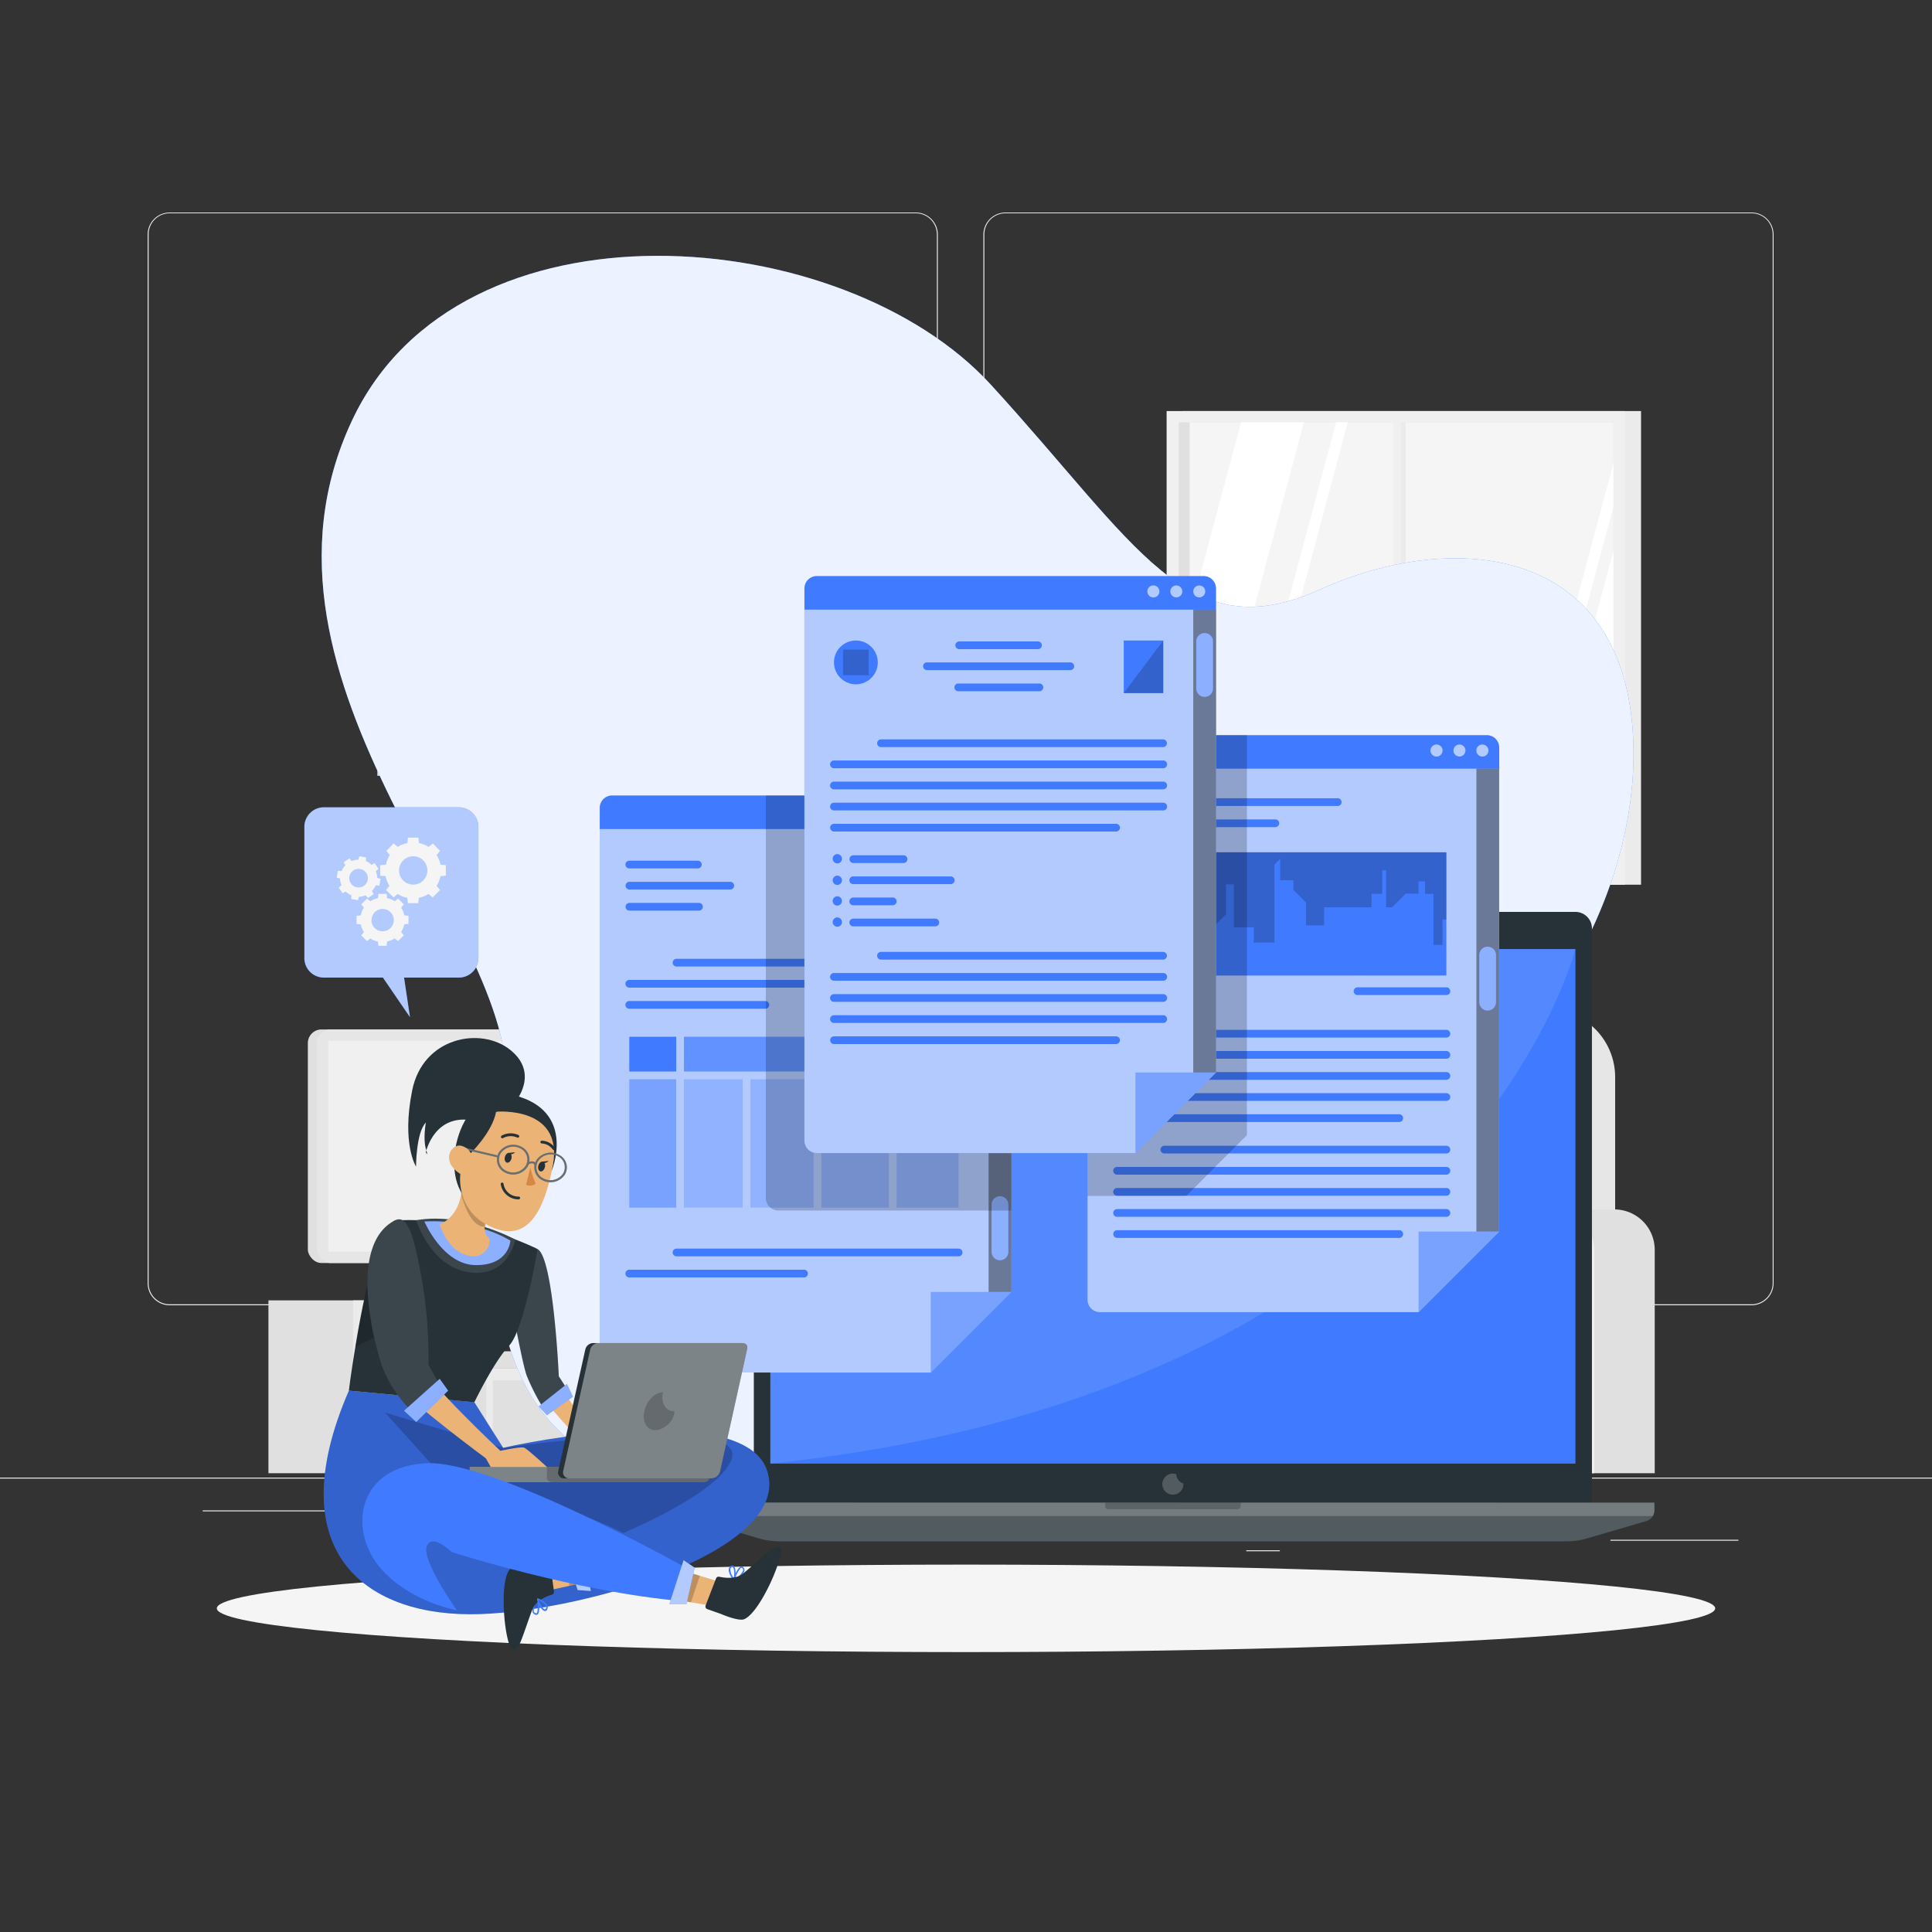 <svg xmlns="http://www.w3.org/2000/svg" viewBox="0 0 500 500"><rect x="0" y="0" width="500" height="500" fill="#333333" stroke="none"/><g id="background-complete"><rect y="382.4" width="500" height="0.25" style="fill:#ebebeb"></rect><rect x="416.78" y="398.49" width="33.12" height="0.25" style="fill:#ebebeb"></rect><rect x="322.53" y="401.21" width="8.69" height="0.25" style="fill:#ebebeb"></rect><rect x="396.59" y="389.21" width="19.19" height="0.25" style="fill:#ebebeb"></rect><rect x="52.46" y="390.89" width="43.19" height="0.25" style="fill:#ebebeb"></rect><rect x="104.56" y="390.89" width="6.33" height="0.25" style="fill:#ebebeb"></rect><rect x="131.47" y="395.11" width="93.68" height="0.25" style="fill:#ebebeb"></rect><path d="M237,337.8H43.91a5.71,5.71,0,0,1-5.7-5.71V60.66A5.71,5.71,0,0,1,43.91,55H237a5.71,5.71,0,0,1,5.71,5.71V332.09A5.71,5.71,0,0,1,237,337.8ZM43.91,55.2a5.46,5.46,0,0,0-5.45,5.46V332.09a5.46,5.46,0,0,0,5.45,5.46H237a5.47,5.47,0,0,0,5.46-5.46V60.66A5.47,5.47,0,0,0,237,55.2Z" style="fill:#ebebeb"></path><path d="M453.31,337.8H260.21a5.72,5.72,0,0,1-5.71-5.71V60.66A5.72,5.72,0,0,1,260.21,55h193.1A5.71,5.71,0,0,1,459,60.66V332.09A5.71,5.71,0,0,1,453.31,337.8ZM260.21,55.2a5.47,5.47,0,0,0-5.46,5.46V332.09a5.47,5.47,0,0,0,5.46,5.46h193.1a5.47,5.47,0,0,0,5.46-5.46V60.66a5.47,5.47,0,0,0-5.46-5.46Z" style="fill:#ebebeb"></path><polygon points="118.94 318.39 118.94 332.59 112.94 336.95 140.94 336.95 132 333.63 132 319.38 118.94 318.39" style="fill:#e0e0e0"></polygon><path d="M69.47,336.54v44.73h125V336.54Zm122.75,17.52H94.38V339.44h97.84Z" style="fill:#e0e0e0"></path><path d="M91.37,336.54v44.73h103.1V336.54Zm100.85,17.52H94.38V339.44h97.84Z" style="fill:#ebebeb"></path><rect x="172.05" y="339.44" width="20.17" height="14.62" style="fill:#e0e0e0"></rect><rect x="94.38" y="346.75" width="24.95" height="7.31" style="fill:#e0e0e0"></rect><rect x="121.17" y="349.71" width="18.78" height="4.34" style="fill:#e0e0e0"></rect><rect x="144.29" y="345.18" width="17.89" height="8.88" style="fill:#e0e0e0"></rect><polygon points="112.11 357.24 111.58 358.99 104.4 358.99 103.86 357.24 94.38 357.24 94.38 376.65 125.85 376.65 125.85 357.24 112.11 357.24" style="fill:#e0e0e0"></polygon><polygon points="149.51 357.24 148.97 358.99 141.79 358.99 141.25 357.24 127.52 357.24 127.52 376.65 158.99 376.65 158.99 357.24 149.51 357.24" style="fill:#e0e0e0"></polygon><polygon points="178.39 357.24 177.86 358.99 170.68 358.99 170.14 357.24 160.66 357.24 160.66 376.65 192.13 376.65 192.13 357.24 178.39 357.24" style="fill:#e0e0e0"></polygon><rect x="79.67" y="266.42" width="100.05" height="60.45" rx="3.53" style="fill:#e0e0e0"></rect><rect x="82.02" y="266.42" width="100.05" height="60.45" rx="3.53" style="fill:#e6e6e6"></rect><rect x="104.76" y="249.56" width="54.58" height="94.17" transform="translate(428.69 164.6) rotate(90)" style="fill:#f0f0f0"></rect><path d="M310.87,261.18h89.54A17.58,17.58,0,0,1,418,278.76v69.92H293.29V278.76A17.58,17.58,0,0,1,310.87,261.18Z" style="fill:#e6e6e6"></path><path d="M266.82,313h16a10.45,10.45,0,0,1,10.45,10.45v57.82H256.37V323.45A10.45,10.45,0,0,1,266.82,313Z" style="fill:#e0e0e0"></path><path d="M266.82,313h.33a10.45,10.45,0,0,1,10.45,10.45v57.82H256.37V323.45A10.45,10.45,0,0,1,266.82,313Z" style="fill:#ebebeb"></path><rect x="282.07" y="354.71" width="122.88" height="26.56" style="fill:#e6e6e6"></rect><rect x="271.28" y="330.42" width="139.75" height="27.87" rx="10.62" style="fill:#f5f5f5"></rect><rect x="374.89" y="330.42" width="35.95" height="27.87" rx="10.62" style="fill:#e0e0e0;isolation:isolate"></rect><path d="M401.79,313h16a10.45,10.45,0,0,1,10.45,10.45v57.82H391.34V323.45A10.45,10.45,0,0,1,401.79,313Z" style="fill:#e0e0e0"></path><path d="M401.79,313h.34a10.45,10.45,0,0,1,10.45,10.45v57.82H391.34V323.45A10.45,10.45,0,0,1,401.79,313Z" style="fill:#f0f0f0"></path><rect x="306.06" y="106.38" width="118.63" height="122.58" transform="translate(730.76 335.34) rotate(180)" style="fill:#ebebeb"></rect><rect x="301.92" y="106.38" width="118.63" height="122.58" transform="translate(722.47 335.34) rotate(180)" style="fill:#f0f0f0"></rect><rect x="305.06" y="109.28" width="112.5" height="116.83" style="fill:#e0e0e0"></rect><rect x="307.87" y="109.28" width="109.69" height="116.83" style="fill:#f5f5f5"></rect><rect x="361.58" y="109.28" width="2.23" height="116.83" transform="translate(725.39 335.4) rotate(180)" style="fill:#ebebeb"></rect><polygon points="348.8 109.28 317.54 226.11 314.54 226.11 345.8 109.28 348.8 109.28" style="fill:#fff"></polygon><rect x="360.63" y="107.48" width="1.91" height="120.87" transform="translate(723.17 335.83) rotate(180)" style="fill:#f0f0f0"></rect><polygon points="337.45 109.28 307.87 219.84 307.87 159.07 321.19 109.28 337.45 109.28" style="fill:#fff"></polygon><polygon points="417.56 119.88 417.56 131.1 392.13 226.11 389.13 226.11 417.56 119.88" style="fill:#fff"></polygon><polygon points="417.56 142.53 417.56 203.3 411.46 226.11 395.2 226.11 417.56 142.53" style="fill:#fff"></polygon><rect x="97.66" y="113.36" width="71.83" height="87.4" transform="translate(267.15 314.13) rotate(180)" style="fill:#e6e6e6"></rect><polygon points="114.1 179.12 151.84 142.02 111.01 135.28 114.1 179.12" style="fill:#e0e0e0"></polygon><polygon points="150.93 170.32 152.8 141.87 124.38 148.85 122.32 170.62 150.93 170.32" style="fill:#f0f0f0"></polygon><circle cx="113.75" cy="130.29" r="11.47" transform="translate(-58.81 118.6) rotate(-45)" style="fill:#fafafa"></circle><path d="M147.22,180.46a5.57,5.57,0,1,1,5.56,5.57A5.56,5.56,0,0,1,147.22,180.46Z" style="fill:#e0e0e0"></path><polygon points="151.46 190.24 135.4 180.46 148.9 169.34 151.46 190.24" style="fill:#f5f5f5"></polygon><rect x="129.33" y="124.48" width="3.16" height="69.79" style="fill:#e0e0e0"></rect><rect x="158.66" y="124.48" width="4.09" height="66.7" style="fill:#ebebeb"></rect><rect x="104.87" y="170.62" width="20.88" height="20.88" style="fill:#ebebeb"></rect></g><g id="background-simple"><path d="M91.11,108.81C119,49.36,218.17,57.74,256.43,99.55s50.7,68.6,85.21,53,78.52-11.44,81,38.17S384.77,299,320.59,316.31s-64.16,78.76-149.1,66.37c-46.31-6.75-47.36-56.86-40.82-98.3S58.74,177.75,91.11,108.81Z" style="fill:#407BFF"></path><path d="M91.11,108.81C119,49.36,218.17,57.74,256.43,99.55s50.7,68.6,85.21,53,78.52-11.44,81,38.17S384.77,299,320.59,316.31s-64.16,78.76-149.1,66.37c-46.31-6.75-47.36-56.86-40.82-98.3S58.74,177.75,91.11,108.81Z" style="fill:#fff;opacity:0.9"></path></g><g id="Shadow"><ellipse id="path" cx="250" cy="416.24" rx="193.89" ry="11.32" style="fill:#f5f5f5"></ellipse></g><g id="Device"><path d="M199.36,236H407.72a4.27,4.27,0,0,1,4.27,4.27V391a0,0,0,0,1,0,0H195.09a0,0,0,0,1,0,0V240.31A4.27,4.27,0,0,1,199.36,236Z" style="fill:#263238"></path><rect x="199.36" y="245.61" width="208.36" height="133.17" style="fill:#407BFF"></rect><circle cx="301.64" cy="241.2" r="2.08" style="fill:#fff;opacity:0.2;isolation:isolate"></circle><circle cx="305.95" cy="241.2" r="1.56" style="fill:#fff;opacity:0.2;isolation:isolate"></circle><path d="M304.39,381.51a2.66,2.66,0,0,0-.85-.15,2.73,2.73,0,1,0,2.73,2.73.68.68,0,0,0,0-.15A2.72,2.72,0,0,1,304.39,381.51Z" style="fill:#fff;opacity:0.2;isolation:isolate"></path><path d="M428.16,388.88v2a2.9,2.9,0,0,1-2.06,2.76L411,398.06a20.16,20.16,0,0,1-5.78.84H201.88a20.14,20.14,0,0,1-5.77-.84L181,393.6a2.9,2.9,0,0,1-2.07-2.76v-2Z" style="fill:#263238"></path><path d="M428.16,388.88v2a2.9,2.9,0,0,1-2.06,2.76L411,398.06a20.16,20.16,0,0,1-5.78.84H201.88a20.14,20.14,0,0,1-5.77-.84L181,393.6a2.9,2.9,0,0,1-2.07-2.76v-2Z" style="fill:#fff;opacity:0.2;isolation:isolate"></path><path d="M428.16,388.88v2a2.85,2.85,0,0,1-.41,1.47H179.34a2.85,2.85,0,0,1-.41-1.47v-2Z" style="fill:#fff;opacity:0.2;isolation:isolate"></path><path d="M321.08,388.88v.86a.85.85,0,0,1-.85.85H286.87a.85.85,0,0,1-.86-.85v-.86Z" style="opacity:0.2;isolation:isolate"></path><path d="M407.72,245.61S378.91,360,199.36,378.78V245.61Z" style="fill:#fff;opacity:0.1;isolation:isolate"></path></g><g id="window-3"><path d="M388,193.47V318.73l-20.86,20.86H284.66a3.22,3.22,0,0,1-3.21-3.22V193.47a3.22,3.22,0,0,1,3.21-3.22h100.1A3.22,3.22,0,0,1,388,193.47Z" style="fill:#407BFF"></path><path d="M388,198.94V318.73l-20.86,20.86H284.66a3.22,3.22,0,0,1-3.21-3.22V198.94Z" style="fill:#fff;opacity:0.6;isolation:isolate"></path><path d="M385.2,194.23a1.56,1.56,0,1,1-1.56-1.55A1.55,1.55,0,0,1,385.2,194.23Z" style="fill:#fff;opacity:0.6;isolation:isolate"></path><path d="M379.26,194.23a1.55,1.55,0,1,1-1.55-1.55A1.54,1.54,0,0,1,379.26,194.23Z" style="fill:#fff;opacity:0.6;isolation:isolate"></path><path d="M373.33,194.23a1.56,1.56,0,1,1-1.55-1.55A1.55,1.55,0,0,1,373.33,194.23Z" style="fill:#fff;opacity:0.6;isolation:isolate"></path><path d="M346.2,208.59H289.1a1,1,0,0,1,0-2h57.1a1,1,0,0,1,0,2Z" style="fill:#407BFF"></path><path d="M330.06,214.06h-41a1,1,0,0,1,0-2h41a1,1,0,0,1,0,2Z" style="fill:#407BFF"></path><path d="M374.33,298.52h-73a1,1,0,1,1,0-2h73a1,1,0,0,1,0,2Z" style="fill:#407BFF"></path><path d="M362.12,320.37h-73a1,1,0,0,1,0-2h73a1,1,0,0,1,0,2Z" style="fill:#407BFF"></path><path d="M374.33,304H289.1a1,1,0,0,1,0-2h85.23a1,1,0,0,1,0,2Z" style="fill:#407BFF"></path><path d="M374.33,309.45H289.1a1,1,0,0,1,0-2h85.23a1,1,0,0,1,0,2Z" style="fill:#407BFF"></path><path d="M374.33,314.91H289.1a1,1,0,0,1,0-2h85.23a1,1,0,0,1,0,2Z" style="fill:#407BFF"></path><polygon points="387.98 318.73 367.12 339.59 367.12 318.73 387.98 318.73" style="fill:#407BFF;opacity:0.5"></polygon><rect x="382.09" y="198.94" width="5.89" height="119.79" style="opacity:0.4;isolation:isolate"></rect><path d="M385,261.53h0a2.17,2.17,0,0,1-2.17-2.17V247.12A2.17,2.17,0,0,1,385,245h0a2.17,2.17,0,0,1,2.17,2.17v12.24A2.17,2.17,0,0,1,385,261.53Z" style="fill:#407BFF"></path><path d="M374.33,268.52h-73a1,1,0,1,1,0-2h73a1,1,0,0,1,0,2Z" style="fill:#407BFF"></path><path d="M362.12,290.37h-73a1,1,0,0,1,0-2h73a1,1,0,0,1,0,2Z" style="fill:#407BFF"></path><path d="M374.33,274H289.1a1,1,0,0,1,0-2h85.23a1,1,0,0,1,0,2Z" style="fill:#407BFF"></path><path d="M374.33,279.45H289.1a1,1,0,0,1,0-2h85.23a1,1,0,0,1,0,2Z" style="fill:#407BFF"></path><path d="M374.33,284.91H289.1a1,1,0,0,1,0-2h85.23a1,1,0,0,1,0,2Z" style="fill:#407BFF"></path><rect x="288.84" y="220.57" width="85.48" height="31.9" style="fill:#407BFF"></rect><polygon points="288.84 247.35 291.17 247.35 291.17 241.55 293.85 241.55 293.85 230.1 297.59 230.1 297.59 237.15 302.73 237.15 302.73 246.52 308.86 246.52 308.86 239.99 313.93 239.99 317.28 236.63 317.28 228.86 319.33 228.86 319.33 239.99 324.49 239.99 324.49 243.95 329.83 243.95 329.83 223.75 331.31 222.27 331.31 227.81 334.72 227.81 334.72 230.3 337.99 233.58 337.99 239.49 342.69 239.49 342.69 234.81 354.95 234.81 354.95 231.32 357.72 231.32 357.72 225.22 358.71 225.22 358.71 234.81 360.27 234.81 363.8 231.28 367.12 231.28 367.12 228.09 368.8 228.09 368.8 231.32 370.97 231.32 370.97 244.54 373.33 244.54 373.33 237.94 374.33 238 374.33 220.57 288.84 220.57 288.84 247.35" style="opacity:0.2;isolation:isolate"></polygon><path d="M374.33,257.52h-23a1,1,0,1,1,0-2h23a1,1,0,1,1,0,2Z" style="fill:#407BFF"></path><path d="M322.7,190.25V293.77L307,309.51H281.45v-116a3.22,3.22,0,0,1,3.21-3.22Z" style="opacity:0.2;isolation:isolate"></path><path d="M385,261.53h0a2.17,2.17,0,0,1-2.17-2.17V247.12A2.17,2.17,0,0,1,385,245h0a2.17,2.17,0,0,1,2.17,2.17v12.24A2.17,2.17,0,0,1,385,261.53Z" style="fill:#fff;opacity:0.4;isolation:isolate"></path></g><g id="window-1"><path d="M261.74,209.08V334.34L240.88,355.2H158.42a3.22,3.22,0,0,1-3.21-3.22V209.08a3.22,3.22,0,0,1,3.21-3.22h100.1A3.22,3.22,0,0,1,261.74,209.08Z" style="fill:#407BFF"></path><path d="M261.74,214.56V334.35l-20.86,20.86H158.42a3.22,3.22,0,0,1-3.21-3.22V214.56Z" style="fill:#fff;opacity:0.6;isolation:isolate"></path><path d="M259,209.85a1.56,1.56,0,1,1-1.56-1.55A1.55,1.55,0,0,1,259,209.85Z" style="fill:#fff;opacity:0.6;isolation:isolate"></path><path d="M253,209.85a1.56,1.56,0,1,1-1.55-1.55A1.54,1.54,0,0,1,253,209.85Z" style="fill:#fff;opacity:0.6;isolation:isolate"></path><path d="M247.09,209.85a1.56,1.56,0,1,1-1.56-1.55A1.55,1.55,0,0,1,247.09,209.85Z" style="fill:#fff;opacity:0.6;isolation:isolate"></path><path d="M180.6,224.75H162.86a1,1,0,0,1,0-2H180.6a1,1,0,1,1,0,2Z" style="fill:#407BFF"></path><path d="M189,230.21h-26.1a1,1,0,0,1,0-2H189a1,1,0,0,1,0,2Z" style="fill:#407BFF"></path><path d="M180.89,235.67h-18a1,1,0,0,1,0-2h18a1,1,0,0,1,0,2Z" style="fill:#407BFF"></path><path d="M248.08,325.14h-73a1,1,0,0,1,0-2h73a1,1,0,1,1,0,2Z" style="fill:#407BFF"></path><path d="M208.08,330.6H162.86a1,1,0,0,1,0-2h45.22a1,1,0,1,1,0,2Z" style="fill:#407BFF"></path><polygon points="261.74 334.35 240.88 355.21 240.88 334.35 261.74 334.35" style="fill:#407BFF;opacity:0.5"></polygon><rect x="255.85" y="214.56" width="5.89" height="119.79" style="opacity:0.4;isolation:isolate"></rect><path d="M258.79,326.15h0a2.17,2.17,0,0,1-2.17-2.17V311.74a2.17,2.17,0,0,1,2.17-2.17h0a2.17,2.17,0,0,1,2.17,2.17V324A2.17,2.17,0,0,1,258.79,326.15Z" style="fill:#407BFF"></path><path d="M248.08,224.75H234.35a1,1,0,0,1,0-2h13.73a1,1,0,1,1,0,2Z" style="fill:#407BFF"></path><path d="M248.08,230.21H241a1,1,0,0,1,0-2h7.1a1,1,0,0,1,0,2Z" style="fill:#407BFF"></path><path d="M248.08,250.14h-73a1,1,0,0,1,0-2h73a1,1,0,1,1,0,2Z" style="fill:#407BFF"></path><path d="M248.08,255.6H162.86a1,1,0,0,1,0-2h85.22a1,1,0,0,1,0,2Z" style="fill:#407BFF"></path><path d="M198.08,261.06H162.86a1,1,0,0,1,0-2h35.22a1,1,0,0,1,0,2Z" style="fill:#407BFF"></path><rect x="177" y="268.31" width="33.58" height="9" style="fill:#407BFF;opacity:0.7"></rect><rect x="177" y="279.31" width="15.21" height="33.23" style="fill:#407BFF;opacity:0.3"></rect><rect x="212.57" y="279.31" width="17.47" height="33.23" style="fill:#407BFF;opacity:0.3"></rect><rect x="212.57" y="268.31" width="35.51" height="9" style="fill:#407BFF;opacity:0.7"></rect><rect x="232.05" y="279.31" width="16.04" height="33.23" style="fill:#407BFF;opacity:0.3"></rect><rect x="162.86" y="279.31" width="12.14" height="33.23" style="fill:#407BFF;opacity:0.5"></rect><rect x="162.86" y="268.31" width="12.14" height="9" style="fill:#407BFF"></rect><rect x="194.21" y="279.31" width="16.36" height="33.23" style="fill:#407BFF;opacity:0.3"></rect><path d="M258.79,326.15h0a2.17,2.17,0,0,1-2.17-2.17V311.74a2.17,2.17,0,0,1,2.17-2.17h0a2.17,2.17,0,0,1,2.17,2.17V324A2.17,2.17,0,0,1,258.79,326.15Z" style="fill:#fff;opacity:0.4;isolation:isolate"></path><path d="M261.74,209.08v104.2H201.41a3.22,3.22,0,0,1-3.21-3.22V205.86h60.32A3.22,3.22,0,0,1,261.74,209.08Z" style="opacity:0.2;isolation:isolate"></path></g><g id="window-2"><path d="M314.71,152.3V277.56l-20.86,20.86H211.39a3.22,3.22,0,0,1-3.21-3.22V152.3a3.22,3.22,0,0,1,3.21-3.22h100.1A3.22,3.22,0,0,1,314.71,152.3Z" style="fill:#407BFF"></path><path d="M314.71,157.77V277.56l-20.86,20.86H211.39a3.22,3.22,0,0,1-3.21-3.22V157.77Z" style="fill:#fff;opacity:0.6;isolation:isolate"></path><circle cx="310.37" cy="153.06" r="1.55" style="fill:#fff;opacity:0.6;isolation:isolate"></circle><circle cx="304.43" cy="153.06" r="1.55" style="fill:#fff;opacity:0.6;isolation:isolate"></circle><path d="M300.05,153.06a1.56,1.56,0,1,1-1.55-1.55A1.54,1.54,0,0,1,300.05,153.06Z" style="fill:#fff;opacity:0.6;isolation:isolate"></path><path d="M268.62,168H248.25a1,1,0,0,1,0-2h20.37a1,1,0,0,1,0,2Z" style="fill:#407BFF"></path><path d="M277,173.42h-37.1a1,1,0,0,1,0-2H277a1,1,0,0,1,0,2Z" style="fill:#407BFF"></path><path d="M268.92,178.89H248a1,1,0,0,1,0-2h21a1,1,0,0,1,0,2Z" style="fill:#407BFF"></path><path d="M301.05,193.35H228a1,1,0,0,1,0-2h73a1,1,0,0,1,0,2Z" style="fill:#407BFF"></path><path d="M288.84,215.2h-73a1,1,0,0,1,0-2h73a1,1,0,0,1,0,2Z" style="fill:#407BFF"></path><path d="M301.05,198.81H215.82a1,1,0,0,1,0-2h85.23a1,1,0,0,1,0,2Z" style="fill:#407BFF"></path><path d="M301.05,204.28H215.82a1,1,0,0,1,0-2h85.23a1,1,0,0,1,0,2Z" style="fill:#407BFF"></path><path d="M301.05,209.74H215.82a1,1,0,0,1,0-2h85.23a1,1,0,0,1,0,2Z" style="fill:#407BFF"></path><path d="M301.05,248.35H228a1,1,0,0,1,0-2h73a1,1,0,0,1,0,2Z" style="fill:#407BFF"></path><path d="M288.84,270.2h-73a1,1,0,0,1,0-2h73a1,1,0,0,1,0,2Z" style="fill:#407BFF"></path><path d="M301.05,253.81H215.82a1,1,0,0,1,0-2h85.23a1,1,0,0,1,0,2Z" style="fill:#407BFF"></path><path d="M301.05,259.28H215.82a1,1,0,0,1,0-2h85.23a1,1,0,0,1,0,2Z" style="fill:#407BFF"></path><path d="M301.05,264.74H215.82a1,1,0,0,1,0-2h85.23a1,1,0,0,1,0,2Z" style="fill:#407BFF"></path><rect x="290.82" y="165.76" width="10.23" height="13.62" style="fill:#407BFF"></rect><circle cx="221.5" cy="171.43" r="5.67" style="fill:#407BFF"></circle><path d="M215.5,222.35a1.2,1.2,0,0,0,2.39,0,1.2,1.2,0,1,0-2.39,0Z" style="fill:#407BFF"></path><path d="M215.5,227.81a1.2,1.2,0,1,0,1.19-1.19A1.19,1.19,0,0,0,215.5,227.81Z" style="fill:#407BFF"></path><path d="M215.5,233.28a1.2,1.2,0,0,0,2.39,0,1.2,1.2,0,1,0-2.39,0Z" style="fill:#407BFF"></path><path d="M215.5,238.74a1.2,1.2,0,0,0,2.39,0,1.2,1.2,0,1,0-2.39,0Z" style="fill:#407BFF"></path><path d="M233.84,223.35h-13a1,1,0,0,1,0-2h13a1,1,0,0,1,0,2Z" style="fill:#407BFF"></path><path d="M246.05,228.81H220.82a1,1,0,0,1,0-2h25.23a1,1,0,0,1,0,2Z" style="fill:#407BFF"></path><path d="M231.05,234.28H220.82a1,1,0,0,1,0-2h10.23a1,1,0,0,1,0,2Z" style="fill:#407BFF"></path><path d="M242.05,239.74H220.82a1,1,0,0,1,0-2h21.23a1,1,0,0,1,0,2Z" style="fill:#407BFF"></path><polygon points="314.71 277.56 293.85 298.42 293.85 277.56 314.71 277.56" style="fill:#407BFF;opacity:0.5"></polygon><polygon points="301.05 165.76 290.82 179.38 301.05 179.38 301.05 165.76" style="opacity:0.2;isolation:isolate"></polygon><rect x="218.18" y="168.12" width="6.63" height="6.63" style="opacity:0.2;isolation:isolate"></rect><rect x="308.81" y="157.77" width="5.89" height="119.79" style="opacity:0.4;isolation:isolate"></rect><path d="M311.76,180.36h0a2.17,2.17,0,0,1-2.17-2.17V166a2.17,2.17,0,0,1,2.17-2.17h0a2.17,2.17,0,0,1,2.17,2.17v12.24A2.17,2.17,0,0,1,311.76,180.36Z" style="fill:#407BFF"></path><path d="M311.76,180.36h0a2.17,2.17,0,0,1-2.17-2.17V166a2.17,2.17,0,0,1,2.17-2.17h0a2.17,2.17,0,0,1,2.17,2.17v12.24A2.17,2.17,0,0,1,311.76,180.36Z" style="fill:#fff;opacity:0.4;isolation:isolate"></path></g><g id="speech-bubble"><path d="M83.83,208.93h34.92a5.07,5.07,0,0,1,5.06,5.07v33.94a5.06,5.06,0,0,1-5.06,5.06H104.57l1.53,10.23-7-10.23H83.83a5.05,5.05,0,0,1-5.06-5.06V214A5.06,5.06,0,0,1,83.83,208.93Z" style="fill:#407BFF"></path><path d="M83.83,208.93h34.92a5.07,5.07,0,0,1,5.06,5.07v33.94a5.06,5.06,0,0,1-5.06,5.06H104.57l1.53,10.23-7-10.23H83.83a5.05,5.05,0,0,1-5.06-5.06V214A5.06,5.06,0,0,1,83.83,208.93Z" style="fill:#fff;opacity:0.6;isolation:isolate"></path><path d="M98.41,223.91v2.71l1.4.13a7.08,7.08,0,0,0,1,2.5l-.89,1.08,1.91,1.91,1.09-.89a7.2,7.2,0,0,0,2.5,1l.13,1.39h2.7l.14-1.39a7.37,7.37,0,0,0,2.5-1l1.08.89,1.91-1.91-.89-1.08a7.28,7.28,0,0,0,1-2.5l1.39-.13v-2.71l-1.39-.13a7.28,7.28,0,0,0-1-2.5l.89-1.08L112,218.28l-1.08.9a7.37,7.37,0,0,0-2.5-1l-.14-1.4h-2.7l-.13,1.4a7.2,7.2,0,0,0-2.5,1l-1.09-.9L100,220.2l.89,1.08a7.08,7.08,0,0,0-1,2.5Zm8.52-2.31a3.67,3.67,0,1,1-3.66,3.66A3.67,3.67,0,0,1,106.93,221.6Z" style="fill:#f5f5f5"></path><path d="M100.16,243.66a5.85,5.85,0,0,0,2-.81l.85.7,1.5-1.5-.7-.85a5.85,5.85,0,0,0,.81-2l1.09-.1V237l-1.09-.1a5.68,5.68,0,0,0-.81-2l.7-.85-1.5-1.5-.85.7a5.47,5.47,0,0,0-2-.81l-.1-1.1H97.94l-.11,1.1a5.47,5.47,0,0,0-2,.81l-.84-.7-1.5,1.5.7.85a5.51,5.51,0,0,0-.82,2l-1.09.1v2.12l1.09.1a5.67,5.67,0,0,0,.82,2l-.7.85,1.5,1.5.84-.7a5.85,5.85,0,0,0,2,.81l.11,1.09h2.12Zm-4-5.58A2.88,2.88,0,1,1,99,241,2.87,2.87,0,0,1,96.12,238.08Z" style="fill:#f5f5f5"></path><path d="M94.64,231.7l.59.71,1.47-1-.45-.81a4.6,4.6,0,0,0,1-1.49l.92.09.33-1.75-.89-.26a4.83,4.83,0,0,0-.36-1.74l.71-.59-1-1.47-.81.44a4.57,4.57,0,0,0-1.49-1l.09-.92L93,221.6l-.26.88a4.63,4.63,0,0,0-1.74.37l-.59-.71-1.47,1,.44.81a4.79,4.79,0,0,0-1,1.49l-.92-.08-.33,1.75.88.25a4.73,4.73,0,0,0,.37,1.75l-.71.59,1,1.47.81-.45a4.82,4.82,0,0,0,1.49,1l-.08.92,1.75.33.25-.89A4.93,4.93,0,0,0,94.64,231.7Zm-4.21-4.87a2.41,2.41,0,1,1,4.74.89,2.41,2.41,0,0,1-4.74-.89Z" style="fill:#f5f5f5"></path></g><g id="Character"><path d="M141.36,333.12s2.46,22.14,3.26,24.78,12.07,16.74,12.07,16.74l-3.19,1.67s-12-12.34-13.91-16-4.77-22.76-4.77-22.76Z" style="fill:#ebb376"></path><path d="M139.11,323.26c4.15,2.2,5.51,32.93,5.51,32.93l2.1,3.23L140.34,364a57.34,57.34,0,0,1-4-7.92c-1.27-3.42-4.28-20.3-4.28-20.3Z" style="fill:#263238"></path><path d="M139.11,323.26c4.15,2.2,5.51,32.93,5.51,32.93l2.1,3.23L140.34,364a57.34,57.34,0,0,1-4-7.92c-1.27-3.42-4.28-20.3-4.28-20.3Z" style="fill:#fff;opacity:0.1;isolation:isolate"></path><polygon points="139.4 363.97 146.72 358.17 148.29 361.46 141.54 366.27 139.4 363.97" style="fill:#407BFF"></polygon><polygon points="139.4 363.97 146.72 358.17 148.29 361.46 141.54 366.27 139.4 363.97" style="fill:#fff;opacity:0.4;isolation:isolate"></polygon><path d="M122.75,362.88l7.48,11.83c14.83-3.45,62.36-10.7,68.19,5.61,7.26,20.26-45.17,36.42-74.18,37.41S71.94,402.2,90.29,359.9Z" style="fill:#407BFF"></path><path d="M122.75,362.88l7.48,11.83c14.83-3.45,62.36-10.7,68.19,5.61,7.26,20.26-45.17,36.42-74.18,37.41S71.94,402.2,90.29,359.9Z" style="opacity:0.2;isolation:isolate"></path><path d="M190,409a.2.2,0,0,1-.21,0,.15.15,0,0,1-.05-.18c.09-.33,1.05-3.12,2-3.41a.6.6,0,0,1,.58.17,1,1,0,0,1,.35.94,2.63,2.63,0,0,1-.91,1.31A11.21,11.21,0,0,1,190,409Zm.25-.54a4.18,4.18,0,0,0,2.07-2,.64.64,0,0,0-.25-.64.22.22,0,0,0-.23-.07,1,1,0,0,0-.22.13A8.17,8.17,0,0,0,190.27,408.43Z" style="fill:#407BFF"></path><path d="M190,409a.14.14,0,0,1-.18-.05c-.09-.08-1.43-1.77-1.21-2.91a1.06,1.06,0,0,1,.46-.7.62.62,0,0,1,.77-.07c.71.49.62,2.76.28,3.61l0,.09Zm-.76-3.31a.71.71,0,0,0-.23.4,3.93,3.93,0,0,0,.89,2.33c.22-1,.15-2.55-.26-2.84,0,0-.13-.09-.34.06l-.06.05Z" style="fill:#407BFF"></path><path d="M139,413.72a.18.18,0,0,1,.19-.09.15.15,0,0,1,.13.13c.07.33.58,3.24-.13,4a.56.56,0,0,1-.58.13,1,1,0,0,1-.76-.65,2.59,2.59,0,0,1,.16-1.58A11.05,11.05,0,0,1,139,413.72Zm0,.59a4.18,4.18,0,0,0-.85,2.74.64.64,0,0,0,.53.44.19.19,0,0,0,.23-.05.61.61,0,0,0,.13-.22A8.13,8.13,0,0,0,139.06,414.31Z" style="fill:#407BFF"></path><polygon points="158.01 399.04 146.07 403.29 140.34 405.33 141.81 411.61 147.36 410.42 160.92 407.53 158.01 399.04" style="fill:#ebb376"></polygon><path d="M143.37,411.9l-1-7.4a.74.74,0,0,0-.86-.63l-3.65.61s-5,.47-6,1.74c-2.89,3.73-1.09,20.15.84,20.73.7.21,1.44-.75,1.75-1.42,1-2.12,2.69-7.65,3.52-9.41,1-2.05,3.64-3.05,4.84-3.41A.74.74,0,0,0,143.37,411.9Z" style="fill:#263238"></path><path d="M139.05,413.66a.17.17,0,0,1,.18,0c.12,0,2.11.86,2.47,2a1.11,1.11,0,0,1-.07.84.63.63,0,0,1-.64.44c-.85-.09-1.88-2.12-2-3l0-.09A.18.18,0,0,1,139.05,413.66Zm2.27,2.54a.76.76,0,0,0,0-.47c-.23-.7-1.34-1.32-1.91-1.6.28.95,1.11,2.31,1.61,2.36,0,0,.15,0,.26-.21l0-.08Z" style="fill:#407BFF"></path><polygon points="158.01 399.04 146.07 403.29 147.36 410.42 160.92 407.53 158.01 399.04" style="opacity:0.2;isolation:isolate"></polygon><polygon points="149.47 411.5 152.91 411.74 150.61 399.93 146.72 402.09 149.47 411.5" style="fill:#407BFF"></polygon><polygon points="149.47 411.5 152.91 411.74 150.61 399.93 146.72 402.09 149.47 411.5" style="fill:#fff;opacity:0.6;isolation:isolate"></polygon><path d="M99.68,365.6l17.88,19.83s19.77-.44,43.77,11.29c0,0,25.75-10.64,28.12-19.48,3.1-11.58-59.22-2.53-59.22-2.53Z" style="opacity:0.2;isolation:isolate"></path><path d="M183.54,379.6v2.94c0,.75-.89,1.06-1.63,1.06H123.2c-.75,0-1.66-.31-1.66-1.06V379.6Z" style="fill:#263238"></path><path d="M183.54,379.6v2.94c0,.75-.89,1.06-1.63,1.06H123.2c-.75,0-1.66-.31-1.66-1.06V379.6Z" style="fill:#fff;opacity:0.4;isolation:isolate"></path><path d="M183.54,379.6v2.94c0,.75-.89,1.06-1.63,1.06H143.19c-.75,0-1.65-.31-1.65-1.06V379.6Z" style="opacity:0.2;isolation:isolate"></path><path d="M193.36,349.1l-7,31.7a2.39,2.39,0,0,1-2.27,1.8H145.93a1.53,1.53,0,0,1-1.43-2l7-31.46a2.17,2.17,0,0,1,2.26-1.55h38.18C193,347.6,193.59,348.07,193.36,349.1Z" style="fill:#263238"></path><path d="M193.36,349.1l-7,31.7a2.39,2.39,0,0,1-2.27,1.8H147.23a1.55,1.55,0,0,1-1.45-2l7-31.46A2.19,2.19,0,0,1,155,347.6h36.88C193,347.6,193.59,348.07,193.36,349.1Z" style="fill:#fff;opacity:0.4;isolation:isolate"></path><path d="M174.54,365.21h0c0,2.72-2.91,4.92-5,4.92s-3.4-2.2-2.79-4.92,2.73-4.83,4.82-4.91c-.61,2.72.69,4.91,2.82,4.91A1,1,0,0,0,174.54,365.21Z" style="opacity:0.2;isolation:isolate"></path><polygon points="166.3 412.62 178.8 414.68 184.8 415.67 186.55 409.47 181.12 407.81 167.86 403.78 166.3 412.62" style="fill:#ebb376"></polygon><path d="M185.33,408.45l-2.7,7a.73.73,0,0,0,.44,1l3.49,1.23s4.57,2,6.05,1.36c4.33-1.86,10.7-17.11,9.3-18.54-.51-.53-1.63,0-2.22.39-1.88,1.38-6.06,5.4-7.63,6.53-1.85,1.32-4.67.91-5.89.65A.72.72,0,0,0,185.33,408.45Z" style="fill:#263238"></path><polygon points="166.3 412.62 178.8 414.68 181.12 407.81 167.86 403.78 166.3 412.62" style="opacity:0.2;isolation:isolate"></polygon><path d="M179,406.52s-51-28.66-68.56-27.84-20.13,16.32-12.87,26,20.66,12.06,20.66,12.06-9.13-12.89-7.81-16.52,6.48,1.44,6.48,1.44S148.94,412,177,414.42Z" style="fill:#407BFF"></path><polygon points="179.79 405.73 176.91 403.79 173.2 415.18 177.65 415.18 179.79 405.73" style="fill:#407BFF"></polygon><polygon points="179.79 405.73 176.91 403.79 173.2 415.18 177.65 415.18 179.79 405.73" style="fill:#fff;opacity:0.6;isolation:isolate"></polygon><path d="M90.29,359.9l32.47,3s5.09-10.54,9-14.65,7.36-25,7.36-25a69.34,69.34,0,0,0-8.14-3.32,80.68,80.68,0,0,0-24.84-4.18H106c-2.42,0-3.82.12-3.82.12a6.9,6.9,0,0,0-2.31,2.63c-3.48,6-6.25,20-7.89,30.05C90.87,355.05,90.29,359.9,90.29,359.9Z" style="fill:#263238"></path><path d="M91.93,348.56c7.16-3.28,16.93-8.83,16.42-14.46-.55-6.18-5.56-12.4-8.53-15.59C96.34,324.51,93.57,338.51,91.93,348.56Z" style="opacity:0.2;isolation:isolate"></path><path d="M107.72,315.79s3.7,12.18,13.82,13.5,11.8-8.5,11.8-8.5S120.31,313.64,107.72,315.79Z" style="fill:#263238"></path><path d="M107.72,315.79s3.7,12.18,13.82,13.5,11.8-8.5,11.8-8.5S120.31,313.64,107.72,315.79Z" style="fill:#fff;opacity:0.1;isolation:isolate"></path><path d="M109.84,316.13s4.77,11.28,13.37,11.28,8.87-6.33,8.87-6.33S123.48,315.44,109.84,316.13Z" style="fill:#407BFF"></path><path d="M109.84,316.13s4.77,11.28,13.37,11.28,8.87-6.33,8.87-6.33S123.48,315.44,109.84,316.13Z" style="fill:#fff;opacity:0.4;isolation:isolate"></path><path d="M125.41,317.89c.06,2,1.21,2.5,1.21,2.5a4.1,4.1,0,0,1-4.45,4.73c-6.37-.65-8.38-8.32-8.38-8.32,4.63-1.84,5.67-6.95,5.87-10a16.8,16.8,0,0,0,0-2.38l8.66,5.45a30.32,30.32,0,0,0-1.93,3.79A10.84,10.84,0,0,0,125.41,317.89Z" style="fill:#ebb376"></path><path d="M127.79,309.2a31.44,31.44,0,0,0-1.54,4,10.74,10.74,0,0,0-.54,4.29c-4.87.38-6.81-10.37-6.81-10.37l0-.07a16.26,16.26,0,0,0-.24-2.37Z" style="opacity:0.2;isolation:isolate"></path><path d="M133.33,285.18s6.36-7.32-1.25-13.45-22.64-3.37-25.41,10.48,1,19.7,1,19.7,0-8.82,2.54-11.39c0,0-.76,4.22,0,6.75s0,.93,0,.93,2.34-11.05,13.62-7.88S133.33,285.18,133.33,285.18Z" style="fill:#263238"></path><path d="M134.85,287.56c8.38,2.56,9.71,7.86,7.69,16.68-2.52,11-7.25,18-17,12.46C112.24,309.23,120.94,283.32,134.85,287.56Z" style="fill:#ebb376"></path><path d="M137.27,302.12a18.47,18.47,0,0,0,1.37,4.22,2.4,2.4,0,0,1-2.49.28Z" style="fill:#d58745"></path><path d="M132.35,299.88c-.2.69-.73,1.15-1.19,1s-.68-.8-.49-1.49.73-1.15,1.19-1S132.54,299.18,132.35,299.88Z" style="fill:#263238"></path><path d="M131.66,298.37l1.67-.17S132.23,299.26,131.66,298.37Z" style="fill:#263238"></path><path d="M141,302.14c-.19.69-.72,1.15-1.18,1s-.68-.8-.49-1.49.73-1.15,1.19-1S141.2,301.45,141,302.14Z" style="fill:#263238"></path><path d="M140.32,300.63l1.67-.17S140.88,301.52,140.32,300.63Z" style="fill:#263238"></path><path d="M130,294.59a.37.37,0,0,1-.2-.67,4.85,4.85,0,0,1,4.37-.18.36.36,0,0,1,.18.47.36.36,0,0,1-.48.19,4.22,4.22,0,0,0-3.67.12A.31.31,0,0,1,130,294.59Z" style="fill:#263238"></path><path d="M143.35,297.64a.39.39,0,0,1-.28-.13,3.69,3.69,0,0,0-2.83-1.58.37.37,0,0,1-.38-.34.36.36,0,0,1,.34-.38,4.36,4.36,0,0,1,3.43,1.83.37.37,0,0,1,0,.52A.38.38,0,0,1,143.35,297.64Z" style="fill:#263238"></path><path d="M121.39,298.89s6-5.69,7-11.18c0,0,18.67-1.72,14.35,15.38,0,0,6.19-14.47-8.11-19.19S114,300.26,119.53,308.8C119.53,308.8,117.66,302.45,121.39,298.89Z" style="fill:#263238"></path><path d="M134.22,310.39h0a4.64,4.64,0,0,1-4.63-3.93.38.38,0,0,1,.32-.41.37.37,0,0,1,.4.32,3.87,3.87,0,0,0,3.93,3.3.36.36,0,0,1,0,.72Z" style="fill:#263238"></path><path d="M119.94,297.21a.25.25,0,0,0,.13.28l.06,0,8.53,2a3.7,3.7,0,0,0,2.15,4,4.46,4.46,0,0,0,5.72-1.55,3.15,3.15,0,0,0,.26-.56,1.46,1.46,0,0,1,1.1-.32.79.79,0,0,1,.44.51,3.72,3.72,0,0,0,2.16,3.93,4.47,4.47,0,0,0,5.72-1.56,3.63,3.63,0,0,0-1.72-5.16,4.46,4.46,0,0,0-5.72,1.55,3.15,3.15,0,0,0-.26.56,1.15,1.15,0,0,0-.43-.28,1.59,1.59,0,0,0-1.11.12,3.71,3.71,0,0,0-2.16-4,4.46,4.46,0,0,0-5.72,1.55,3.73,3.73,0,0,0-.33.74l-8.49-2A.27.27,0,0,0,119.94,297.21Zm19.3,3.31a3.91,3.91,0,0,1,5-1.36,3.18,3.18,0,0,1,1.5,4.52,3.9,3.9,0,0,1-5,1.35A3.17,3.17,0,0,1,139.24,300.52Zm-9.68-2a3.91,3.91,0,0,1,5-1.36,3.18,3.18,0,0,1,1.5,4.52,3.9,3.9,0,0,1-5,1.36A3.19,3.19,0,0,1,129.56,298.51Z" style="fill:#263238"></path><g style="opacity:0.3;isolation:isolate"><path d="M119.94,297.21a.25.25,0,0,0,.13.28l.06,0,8.53,2a3.7,3.7,0,0,0,2.15,4,4.46,4.46,0,0,0,5.72-1.55,3.15,3.15,0,0,0,.26-.56,1.46,1.46,0,0,1,1.1-.32.79.79,0,0,1,.44.51,3.72,3.72,0,0,0,2.16,3.93,4.47,4.47,0,0,0,5.72-1.56,3.63,3.63,0,0,0-1.72-5.16,4.46,4.46,0,0,0-5.72,1.55,3.15,3.15,0,0,0-.26.56,1.15,1.15,0,0,0-.43-.28,1.59,1.59,0,0,0-1.11.12,3.71,3.71,0,0,0-2.16-4,4.46,4.46,0,0,0-5.72,1.55,3.73,3.73,0,0,0-.33.74l-8.49-2A.27.27,0,0,0,119.94,297.21Zm19.3,3.31a3.91,3.91,0,0,1,5-1.36,3.18,3.18,0,0,1,1.5,4.52,3.9,3.9,0,0,1-5,1.35A3.17,3.17,0,0,1,139.24,300.52Zm-9.68-2a3.91,3.91,0,0,1,5-1.36,3.18,3.18,0,0,1,1.5,4.52,3.9,3.9,0,0,1-5,1.36A3.19,3.19,0,0,1,129.56,298.51Z" style="fill:#fff"></path></g><path d="M122.22,301.07a3.84,3.84,0,0,0-2.93-4.56c-2.68-.51-5.55,4.44.52,7.69C120.68,304.67,121.48,303.92,122.22,301.07Z" style="fill:#ebb376"></path><path d="M106,326.82S107,348.2,108.81,353s20.69,22.48,20.69,22.48,5.27-1.17,6.14-.83,5.9,5,5.9,5H127l-1.27-2.24s-19.54-14.48-21.69-17.93c-1.59-2.55-6.7-28.52-6.7-28.52Z" style="fill:#ebb376"></path><path d="M102.13,315.88c3.39-1.76,5,3.91,7.07,15.38a120.63,120.63,0,0,1,1.69,21.95l2.9,5.15-7.32,6.74a31.42,31.42,0,0,1-7.71-11.89C96.5,346.31,90.27,322.07,102.13,315.88Z" style="fill:#263238"></path><path d="M102.13,315.88c3.39-1.76,5,3.91,7.07,15.38a120.63,120.63,0,0,1,1.69,21.95l2.9,5.15-7.32,6.74a31.42,31.42,0,0,1-7.71-11.89C96.5,346.31,90.27,322.07,102.13,315.88Z" style="fill:#fff;opacity:0.1;isolation:isolate"></path><polygon points="104.56 365.1 113.79 356.85 115.97 359.9 107.72 368 104.56 365.1" style="fill:#407BFF"></polygon><polygon points="104.56 365.1 113.79 356.85 115.97 359.9 107.72 368 104.56 365.1" style="fill:#fff;opacity:0.4;isolation:isolate"></polygon></g></svg>